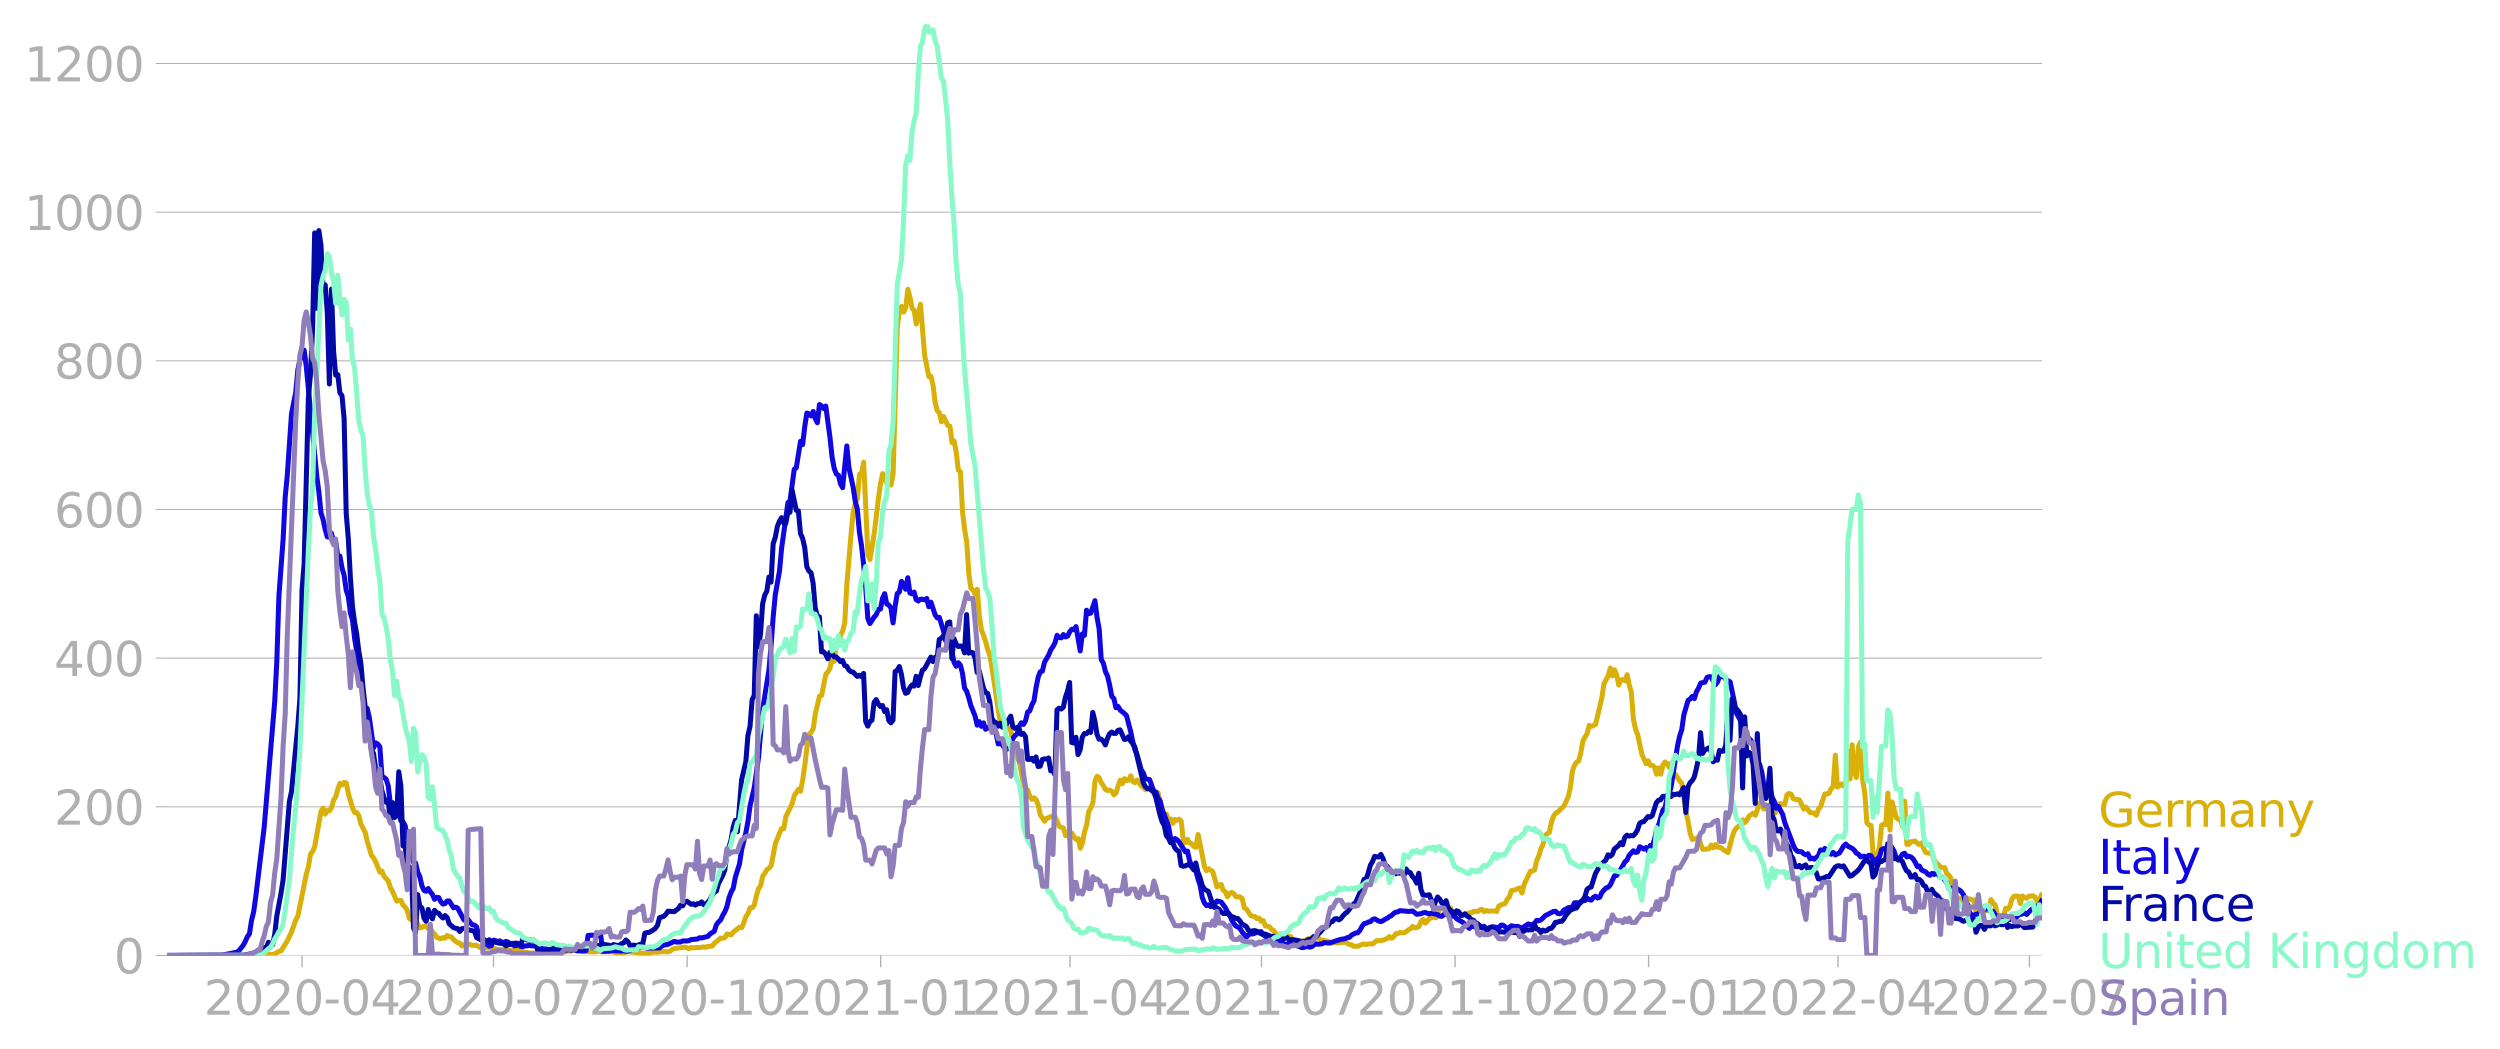 <svg xmlns:xlink="http://www.w3.org/1999/xlink" width="992.186" height="416.32" viewBox="0 0 744.14 312.24" xmlns="http://www.w3.org/2000/svg"><defs><style>*{stroke-linejoin:round;stroke-linecap:butt}</style></defs><g id="figure_1"><path d="M0 312.24h744.14V0H0v312.24z" style="fill:none" id="patch_1"/><g id="axes_1"><path d="M49.83 284.4h558V7.2h-558v277.2z" style="fill:none" id="patch_2"/><g id="matplotlib.axis_1"><g id="xtick_1"><g id="line2d_1"><defs><path id="m9e42c9266a" d="M0 0v3.5" style="stroke:#b0b0b0;stroke-width:.4"/></defs><use xlink:href="#m9e42c9266a" x="89.911" y="284.4" style="fill:#b0b0b0;stroke:#b0b0b0;stroke-width:.4"/></g><g style="fill:#b0b0b0" transform="matrix(.14 0 0 -.14 60.663 302.038)" id="text_1"><defs><path id="DejaVuSans-32" d="M1228 531h2203V0H469v531q359 372 979 998 621 627 780 809 303 340 423 576 121 236 121 464 0 372-261 606-261 235-680 235-297 0-627-103-329-103-704-313v638q381 153 712 231 332 78 607 78 725 0 1156-363 431-362 431-968 0-288-108-546-107-257-392-607-78-91-497-524-418-433-1181-1211z" transform="scale(.016)"/><path id="DejaVuSans-30" d="M2034 4250q-487 0-733-480-245-479-245-1442 0-959 245-1439 246-480 733-480 491 0 736 480 246 480 246 1439 0 963-246 1442-245 480-736 480zm0 500q785 0 1199-621 414-620 414-1801 0-1178-414-1799Q2819-91 2034-91q-784 0-1198 620-414 621-414 1799 0 1181 414 1801 414 621 1198 621z" transform="scale(.016)"/><path id="DejaVuSans-2d" d="M313 2009h1684v-512H313v512z" transform="scale(.016)"/><path id="DejaVuSans-34" d="M2419 4116 825 1625h1594v2491zm-166 550h794V1625h666v-525h-666V0h-628v1100H313v609l1940 2957z" transform="scale(.016)"/></defs><use xlink:href="#DejaVuSans-32"/><use xlink:href="#DejaVuSans-30" x="63.623"/><use xlink:href="#DejaVuSans-32" x="127.246"/><use xlink:href="#DejaVuSans-30" x="190.869"/><use xlink:href="#DejaVuSans-2d" x="254.492"/><use xlink:href="#DejaVuSans-30" x="290.576"/><use xlink:href="#DejaVuSans-34" x="354.199"/></g></g><g id="xtick_2"><use xlink:href="#m9e42c9266a" x="146.901" y="284.4" style="fill:#b0b0b0;stroke:#b0b0b0;stroke-width:.4" id="line2d_2"/><g style="fill:#b0b0b0" transform="matrix(.14 0 0 -.14 117.653 302.038)" id="text_2"><defs><path id="DejaVuSans-37" d="M525 4666h3000v-269L1831 0h-659l1594 4134H525v532z" transform="scale(.016)"/></defs><use xlink:href="#DejaVuSans-32"/><use xlink:href="#DejaVuSans-30" x="63.623"/><use xlink:href="#DejaVuSans-32" x="127.246"/><use xlink:href="#DejaVuSans-30" x="190.869"/><use xlink:href="#DejaVuSans-2d" x="254.492"/><use xlink:href="#DejaVuSans-30" x="290.576"/><use xlink:href="#DejaVuSans-37" x="354.199"/></g></g><g id="xtick_3"><use xlink:href="#m9e42c9266a" x="204.517" y="284.4" style="fill:#b0b0b0;stroke:#b0b0b0;stroke-width:.4" id="line2d_3"/><g style="fill:#b0b0b0" transform="matrix(.14 0 0 -.14 175.269 302.038)" id="text_3"><defs><path id="DejaVuSans-31" d="M794 531h1031v3560L703 3866v575l1116 225h631V531h1031V0H794v531z" transform="scale(.016)"/></defs><use xlink:href="#DejaVuSans-32"/><use xlink:href="#DejaVuSans-30" x="63.623"/><use xlink:href="#DejaVuSans-32" x="127.246"/><use xlink:href="#DejaVuSans-30" x="190.869"/><use xlink:href="#DejaVuSans-2d" x="254.492"/><use xlink:href="#DejaVuSans-31" x="290.576"/><use xlink:href="#DejaVuSans-30" x="354.199"/></g></g><g id="xtick_4"><use xlink:href="#m9e42c9266a" x="262.133" y="284.4" style="fill:#b0b0b0;stroke:#b0b0b0;stroke-width:.4" id="line2d_4"/><g style="fill:#b0b0b0" transform="matrix(.14 0 0 -.14 232.885 302.038)" id="text_4"><use xlink:href="#DejaVuSans-32"/><use xlink:href="#DejaVuSans-30" x="63.623"/><use xlink:href="#DejaVuSans-32" x="127.246"/><use xlink:href="#DejaVuSans-31" x="190.869"/><use xlink:href="#DejaVuSans-2d" x="254.492"/><use xlink:href="#DejaVuSans-30" x="290.576"/><use xlink:href="#DejaVuSans-31" x="354.199"/></g></g><g id="xtick_5"><use xlink:href="#m9e42c9266a" x="318.497" y="284.4" style="fill:#b0b0b0;stroke:#b0b0b0;stroke-width:.4" id="line2d_5"/><g style="fill:#b0b0b0" transform="matrix(.14 0 0 -.14 289.249 302.038)" id="text_5"><use xlink:href="#DejaVuSans-32"/><use xlink:href="#DejaVuSans-30" x="63.623"/><use xlink:href="#DejaVuSans-32" x="127.246"/><use xlink:href="#DejaVuSans-31" x="190.869"/><use xlink:href="#DejaVuSans-2d" x="254.492"/><use xlink:href="#DejaVuSans-30" x="290.576"/><use xlink:href="#DejaVuSans-34" x="354.199"/></g></g><g id="xtick_6"><use xlink:href="#m9e42c9266a" x="375.487" y="284.4" style="fill:#b0b0b0;stroke:#b0b0b0;stroke-width:.4" id="line2d_6"/><g style="fill:#b0b0b0" transform="matrix(.14 0 0 -.14 346.239 302.038)" id="text_6"><use xlink:href="#DejaVuSans-32"/><use xlink:href="#DejaVuSans-30" x="63.623"/><use xlink:href="#DejaVuSans-32" x="127.246"/><use xlink:href="#DejaVuSans-31" x="190.869"/><use xlink:href="#DejaVuSans-2d" x="254.492"/><use xlink:href="#DejaVuSans-30" x="290.576"/><use xlink:href="#DejaVuSans-37" x="354.199"/></g></g><g id="xtick_7"><use xlink:href="#m9e42c9266a" x="433.103" y="284.4" style="fill:#b0b0b0;stroke:#b0b0b0;stroke-width:.4" id="line2d_7"/><g style="fill:#b0b0b0" transform="matrix(.14 0 0 -.14 403.855 302.038)" id="text_7"><use xlink:href="#DejaVuSans-32"/><use xlink:href="#DejaVuSans-30" x="63.623"/><use xlink:href="#DejaVuSans-32" x="127.246"/><use xlink:href="#DejaVuSans-31" x="190.869"/><use xlink:href="#DejaVuSans-2d" x="254.492"/><use xlink:href="#DejaVuSans-31" x="290.576"/><use xlink:href="#DejaVuSans-30" x="354.199"/></g></g><g id="xtick_8"><use xlink:href="#m9e42c9266a" x="490.719" y="284.4" style="fill:#b0b0b0;stroke:#b0b0b0;stroke-width:.4" id="line2d_8"/><g style="fill:#b0b0b0" transform="matrix(.14 0 0 -.14 461.47 302.038)" id="text_8"><use xlink:href="#DejaVuSans-32"/><use xlink:href="#DejaVuSans-30" x="63.623"/><use xlink:href="#DejaVuSans-32" x="127.246"/><use xlink:href="#DejaVuSans-32" x="190.869"/><use xlink:href="#DejaVuSans-2d" x="254.492"/><use xlink:href="#DejaVuSans-30" x="290.576"/><use xlink:href="#DejaVuSans-31" x="354.199"/></g></g><g id="xtick_9"><use xlink:href="#m9e42c9266a" x="547.083" y="284.4" style="fill:#b0b0b0;stroke:#b0b0b0;stroke-width:.4" id="line2d_9"/><g style="fill:#b0b0b0" transform="matrix(.14 0 0 -.14 517.835 302.038)" id="text_9"><use xlink:href="#DejaVuSans-32"/><use xlink:href="#DejaVuSans-30" x="63.623"/><use xlink:href="#DejaVuSans-32" x="127.246"/><use xlink:href="#DejaVuSans-32" x="190.869"/><use xlink:href="#DejaVuSans-2d" x="254.492"/><use xlink:href="#DejaVuSans-30" x="290.576"/><use xlink:href="#DejaVuSans-34" x="354.199"/></g></g><g id="xtick_10"><use xlink:href="#m9e42c9266a" x="604.072" y="284.4" style="fill:#b0b0b0;stroke:#b0b0b0;stroke-width:.4" id="line2d_10"/><g style="fill:#b0b0b0" transform="matrix(.14 0 0 -.14 574.824 302.038)" id="text_10"><use xlink:href="#DejaVuSans-32"/><use xlink:href="#DejaVuSans-30" x="63.623"/><use xlink:href="#DejaVuSans-32" x="127.246"/><use xlink:href="#DejaVuSans-32" x="190.869"/><use xlink:href="#DejaVuSans-2d" x="254.492"/><use xlink:href="#DejaVuSans-30" x="290.576"/><use xlink:href="#DejaVuSans-37" x="354.199"/></g></g></g><g id="matplotlib.axis_2"><g id="ytick_1"><path d="M49.83 284.4h558" clip-path="url(#p40c1db80ce)" style="fill:none;stroke:#b0b0b0;stroke-width:.3;stroke-linecap:square" id="line2d_11"/><g id="line2d_12"><defs><path id="m0be4756ef1" d="M0 0h-3.5" style="stroke:#b0b0b0;stroke-width:.3"/></defs><use xlink:href="#m0be4756ef1" x="49.83" y="284.4" style="fill:#b0b0b0;stroke:#b0b0b0;stroke-width:.3"/></g><use xlink:href="#DejaVuSans-30" style="fill:#b0b0b0" transform="matrix(.14 0 0 -.14 33.922 289.719)" id="text_11"/></g><g id="ytick_2"><path d="M49.83 240.15h558" clip-path="url(#p40c1db80ce)" style="fill:none;stroke:#b0b0b0;stroke-width:.3;stroke-linecap:square" id="line2d_13"/><use xlink:href="#m0be4756ef1" x="49.83" y="240.149" style="fill:#b0b0b0;stroke:#b0b0b0;stroke-width:.3" id="line2d_14"/><g style="fill:#b0b0b0" transform="matrix(.14 0 0 -.14 16.108 245.468)" id="text_12"><use xlink:href="#DejaVuSans-32"/><use xlink:href="#DejaVuSans-30" x="63.623"/><use xlink:href="#DejaVuSans-30" x="127.246"/></g></g><g id="ytick_3"><path d="M49.83 195.898h558" clip-path="url(#p40c1db80ce)" style="fill:none;stroke:#b0b0b0;stroke-width:.3;stroke-linecap:square" id="line2d_15"/><use xlink:href="#m0be4756ef1" x="49.83" y="195.898" style="fill:#b0b0b0;stroke:#b0b0b0;stroke-width:.3" id="line2d_16"/><g style="fill:#b0b0b0" transform="matrix(.14 0 0 -.14 16.108 201.217)" id="text_13"><use xlink:href="#DejaVuSans-34"/><use xlink:href="#DejaVuSans-30" x="63.623"/><use xlink:href="#DejaVuSans-30" x="127.246"/></g></g><g id="ytick_4"><path d="M49.83 151.647h558" clip-path="url(#p40c1db80ce)" style="fill:none;stroke:#b0b0b0;stroke-width:.3;stroke-linecap:square" id="line2d_17"/><use xlink:href="#m0be4756ef1" x="49.83" y="151.647" style="fill:#b0b0b0;stroke:#b0b0b0;stroke-width:.3" id="line2d_18"/><g style="fill:#b0b0b0" transform="matrix(.14 0 0 -.14 16.108 156.966)" id="text_14"><defs><path id="DejaVuSans-36" d="M2113 2584q-425 0-674-291-248-290-248-796 0-503 248-796 249-292 674-292t673 292q248 293 248 796 0 506-248 796-248 291-673 291zm1253 1979v-575q-238 112-480 171-242 60-480 60-625 0-955-422-329-422-376-1275 184 272 462 417 279 145 613 145 703 0 1111-427 408-426 408-1160 0-719-425-1154Q2819-91 2113-91q-810 0-1238 620-428 621-428 1799 0 1106 525 1764t1409 658q238 0 480-47t505-140z" transform="scale(.016)"/></defs><use xlink:href="#DejaVuSans-36"/><use xlink:href="#DejaVuSans-30" x="63.623"/><use xlink:href="#DejaVuSans-30" x="127.246"/></g></g><g id="ytick_5"><path d="M49.83 107.397h558" clip-path="url(#p40c1db80ce)" style="fill:none;stroke:#b0b0b0;stroke-width:.3;stroke-linecap:square" id="line2d_19"/><use xlink:href="#m0be4756ef1" x="49.83" y="107.397" style="fill:#b0b0b0;stroke:#b0b0b0;stroke-width:.3" id="line2d_20"/><g style="fill:#b0b0b0" transform="matrix(.14 0 0 -.14 16.108 112.715)" id="text_15"><defs><path id="DejaVuSans-38" d="M2034 2216q-450 0-708-241-257-241-257-662 0-422 257-663 258-241 708-241t709 242q260 243 260 662 0 421-258 662-257 241-711 241zm-631 268q-406 100-633 378-226 279-226 679 0 559 398 884 399 325 1092 325 697 0 1094-325t397-884q0-400-227-679-226-278-629-378 456-106 710-416 255-309 255-755 0-679-414-1042Q2806-91 2034-91q-771 0-1186 362-414 363-414 1042 0 446 256 755 257 310 713 416zm-231 997q0-362 226-565 227-203 636-203 407 0 636 203 230 203 230 565 0 363-230 566-229 203-636 203-409 0-636-203-226-203-226-566z" transform="scale(.016)"/></defs><use xlink:href="#DejaVuSans-38"/><use xlink:href="#DejaVuSans-30" x="63.623"/><use xlink:href="#DejaVuSans-30" x="127.246"/></g></g><g id="ytick_6"><path d="M49.83 63.146h558" clip-path="url(#p40c1db80ce)" style="fill:none;stroke:#b0b0b0;stroke-width:.3;stroke-linecap:square" id="line2d_21"/><use xlink:href="#m0be4756ef1" x="49.83" y="63.146" style="fill:#b0b0b0;stroke:#b0b0b0;stroke-width:.3" id="line2d_22"/><g style="fill:#b0b0b0" transform="matrix(.14 0 0 -.14 7.2 68.465)" id="text_16"><use xlink:href="#DejaVuSans-31"/><use xlink:href="#DejaVuSans-30" x="63.623"/><use xlink:href="#DejaVuSans-30" x="127.246"/><use xlink:href="#DejaVuSans-30" x="190.869"/></g></g><g id="ytick_7"><path d="M49.83 18.895h558" clip-path="url(#p40c1db80ce)" style="fill:none;stroke:#b0b0b0;stroke-width:.3;stroke-linecap:square" id="line2d_23"/><use xlink:href="#m0be4756ef1" x="49.83" y="18.895" style="fill:#b0b0b0;stroke:#b0b0b0;stroke-width:.3" id="line2d_24"/><g style="fill:#b0b0b0" transform="matrix(.14 0 0 -.14 7.2 24.214)" id="text_17"><use xlink:href="#DejaVuSans-31"/><use xlink:href="#DejaVuSans-32" x="63.623"/><use xlink:href="#DejaVuSans-30" x="127.246"/><use xlink:href="#DejaVuSans-30" x="190.869"/></g></g></g><path d="m49.83 284.4 26.93-.095 3.13-.221 1.253.032.626-.19 1.253-.759.626-.126 1.879-2.971 1.252-2.687 1.253-3.54.626-1.106 2.505-12.485.627-2.181.626-3.793.626-.822.626-1.422 1.88-10.494.625-.948.627 1.738.626-1.075.626.095.626-.98.627-2.18.626-1.044.626-2.244.627-1.738.626.506.626-.759.626.126.627 3.161 1.252 4.267.626 1.391h.627l.626.98.626 2.497 1.253 2.402.626 2.687 1.252 4.203.627.76.626 1.169 1.253 3.034.626-.285.626 1.518 1.253 1.39.626 2.023.626 1.075 1.253 2.908.626-.221.626.031.626 1.39.627.57.626 1.011.626 2.34.626.473.627.064.626.347.626.854.627 1.138.626-.158.626-.38.626.095.627.632.626-.031.626 1.074.626.57.627 1.01 1.252.412.626-.348.627.158.626-.822.626.348.626.126.627.759 1.252.98.627.063.626.885.626-.38h.626l.627-.252 1.252.442h1.253l1.252.759.626-.158.627.158 1.252-.158.626-.063 1.88.727h1.878l.626.126 3.758.095.626.126.626.285 1.88.379 1.252.032 1.878-.032 1.253-.38 4.384.159.626.221 1.253-.348.626-.19 1.252-.063 1.253-.41 1.879.505.626.095.626-.19.627.19 1.878.032.627-.032.626-.19.626.222 3.131-.063 1.88.474.625-.127 1.253.032.626-.253.627-.095 5.01.506 1.252-.127.626-.031.627-.253 1.252.095.626-.19h1.88l.626.063.626-.22.626-.507.626-.253 3.132-.442 1.252.442.626-.316.627.095 1.252-.095.626.032 1.253-.221.626.126.626-.284 1.253-.063.626-.854 1.88-1.517.625.032.627-.19.626-1.075 1.252.221.627-.79 1.878-1.485.627.158.626-1.454.626-1.865.626-.885.627-1.707h.626l.626-.79.627-2.813.626-2.086.626-.917.626-2.813.627-.853.626-1.075.626-.443.626-.727 1.253-6.542 1.252-3.161.627-1.39.626.03.626-3.57 1.253-2.53.626-1.327.626-2.402 1.253-1.865.626.569.626-3.319.627-4.362.626-5.247.626-3.95.626-.633.627-1.106.626-4.394 1.252-5.278.627-.19 1.252-6.353.626-.695.627-1.107.626-3.255.626 1.233.627-5.247.626-.411.626-2.086.626-1.296.627-2.434.626-11.442 1.252-14.95.627-6.512.626-2.781.626-1.201.626-7.302.627-.316.626-3.287 1.252 27.277.627 1.676 1.252-7.681 1.253-10.399.626-4.457.626-3.034 1.253 2.845.626-2.908.626 3.477.627-3.35 1.252-43.683.626-4.836.627-1.296.626 1.676.626-1.296.626-5.5.627 2.37.626 3.256.626.632.626 4.078 1.253-5.88 1.253 15.33 1.252 6.227.626-.095.627 2.719.626 5.246.626 2.276.626.632.627 2.687.626-1.58 1.252 2.655.627.221.626 4.9.626-.507.626 3.32.627 5.31.626.537.626 12.01.627 5.121.626 3.793.626 9.45.626 4.363.627.41.626 1.328.626-1.486.626 7.997.627 4.172.626 1.518.626 1.928.626 2.307.627 1.707.626 3.572 1.879 12.674.626 3.825.626-.38.627.064.626 1.801.626.127.626.822.627 4.109 1.252 4.109.626.821 1.253 6.986.626 1.2.626.38.627 1.928.626.822.626-.41.626.536.627 1.612.626 2.972.626.821.627 1.012.626-.917.626-.095.626-.379h1.253l1.252 2.94 1.253.505.626 2.213.626-.032.627.854.626-1.55.626 1.17.626.696.627-.222.626 2.845.626-1.549.627-3.318.626-2.023.626-3.983.626-1.138.627-1.549.626-6.448.626-1.39.626.41.627 1.55.626.853.626 1.17.626.22.627-.094.626.347.626 1.075.626-.569.627-2.118.626-1.675.626 1.012.626-1.486.627.6.626-.157.626-1.296.627 1.706.626.317.626-.759 1.253 1.77.626.443.626.695.626-.19.627-.537 1.252 1.96.626.537.627-.885.626 2.971 1.252 3.698.627-.316.626 1.96.626-.506.627 1.296.626-1.138.626.221.626-.347.627.663.626 5.943.626.442.626-1.011.627 1.074.626.222.626.821.626.222.627-3.793 1.252 6.132.626 3.35.627 1.296.626-.569 1.253.853 1.252 4.552.626-.506.627-.221.626 1.77.626.38.626 1.485.627-.948.626-.348.626.348.626.948 1.253.063.626.506.626 2.718.627.38 1.252 1.896.627.253.626.063.626.632.626-.158.627.948.626-.221.626 1.644.626.031.627.222.626.821.626.253.626 1.012.627.632.626-.6 1.879.157.626.632.626-.031.627.98.626.41 1.252.127.627-.253.626.285.626-.316.626-.506.627-.19 1.252-.095 1.253-.19.626.664 2.505.506.626.6 1.253-.284.626.19 1.879-.221h.626l1.253.632.626.158.626.41 1.253-.03 1.252-.538.626-.158.627.19.626-.19h1.252l1.253-.98h1.253l.626-.158 1.252-.474.627-.57.626.507.626-.38.626-.98.627-.063.626-.284 1.252.095.627-.38.626-.537.626-.316.626-.664.627.411.626-.126.626-.285.627-1.517.626-.569.626 1.106.626-.569.627-.948.626-.032.626-.41.626.379 1.253-2.908.626.032.626.316.627.094.626-.632.626.127.626 1.517.627-.253.626-.126.626.6.627.095.626.348.626-.285.626-.031.627-.411.626.031.626-.474 1.253.063.626-.505.626-.127.626.664.627-.316.626.221 1.252-.095h.627l.626.158.626-1.612.627-.347 1.252-.411.626-1.265.627-.695.626-1.865 1.252-.284.627-.316.626-.19.626 1.486.626-2.529 1.88-3.92.625-.126.627-.316.626-2.781.626-1.328.626-2.212.627-1.17.626-2.718.626-.57.627-.315.626-3.035.626-1.833.626-.916.627-.316 1.878-1.865 1.253-2.687.626-2.75.626-4.93.627-1.74.626-.916.626-.347.626-2.497.627-3.509 1.252-2.212.627-2.371.626.316 1.252-.6 1.88-7.966.625-4.172 1.253-2.307.626-2.34.626 2.34.627-1.802.626 1.486.626 3.034.626-1.517.627-.095.626.348.626-1.802.627 3.066.626 2.118.626 8.123.626 2.908.627 1.58 1.252 5.88 1.253 2.812.626-.853.626 1.328.626.031.627.506.626 2.15.626-1.897.626 1.865.627-2.655.626-.98.626.505.627 1.075.626-1.201.626 4.014.626-.695 1.253 1.991.626.695 1.253 8.661.626 2.592.626 3.666.626 1.77.627-.22.626.062.626-.663.626 2.307.627 1.454 1.252-.095.627-.158.626-1.043.626.822.626-.948.627.758h.626l.626.316.626.57 1.253.726 1.252-4.741.627-1.77.626-.822.626-.537.626.221.627-2.086.626.79.626-.727.626-1.201 1.253-.853.626.632 1.253-3.635.626.569.626 1.2.627-1.263.626.505.626-.063.626 2.244.627-.063.626-.759.626-2.054.626-.158.627.19h.626l.626-2.814.626-.41.627.252.626 1.328.626.19.627.031.626.158 1.252 2.719.627-.601 1.252 1.612.626.032.627.19.626.6.626-1.897.626-.695 1.253-3.761h.626l.626-.222.627-1.359.626-.6.626-9.356.627 9.514 1.252-.949.626.633.627-.285.626-10.114.626 8.28.626-10.177.627 8.092.626 1.643.626-9.134.626-1.423.627 11.316.626 3.856.626 8.85.626.727.627.064.626 8.913.626.41.627-.442.626-2.434.626-6.48.626-.347.627.158.626-9.387.626 11 .626-8.377 1.253 4.741.626.443.626.19.627 2.022.626-7.617.626 12.833h.626l.627-.79h.626l.626-.159.627.696.626.316.626-.443.626 1.58.627 1.265 1.878.348.627 1.801.626 1.012.626.41.626.76.627.189.626-.032.626 1.77.626.506.627.917.626 4.71.626 1.485.626-.221.627-.032.626.727.626 2.118.627.158.626-2.813h.626l.626.253.627.063.626 4.235.626-1.707.626 1.296.627-.474.626-.126 1.252-.032.627-3.319.626 1.043.626.538.626 2.75.627.6 1.252.032.627-2.37.626.252.626-.79.626-2.244.627-.822h1.252l.626 2.18.627-2.243.626.474.626.19.626-.601 1.253-.095.626.348.626 1.675.627-.79.626-1.486h0" clip-path="url(#p40c1db80ce)" style="fill:none;stroke:#d8b009;stroke-width:1.5;stroke-linecap:square" id="line2d_25"/><path d="m49.83 284.4 16.283-.095 4.384-.885.626-.442 1.252-1.58.627-1.139.626-1.422.626-.885.627-4.046.626-2.497.626-4.456 2.505-20.735 3.131-37.329.627-11.916.626-19.534 1.252-16.91.627-12.58.626-6.574 1.252-18.238 1.253-6.353.626-6.67.627-2.97 1.252-2.908.626 4.836 3.132 32.65.626 4.742.626 6.195.626 1.96.627 2.97.626 2.213.626.063.626-1.137.627 2.686.626-.158.626 4.33.627-.063.626 3.54.626 2.15.626 4.456.627 1.928.626 4.9.626 2.117.626 5.468.627 3.825.626 4.804.626 3.604 1.253 10.43.626-1.865.626 2.719 1.253 8.976.626-1.454.626.348.627.822.626 8.85.626.284.626.506.627 2.023.626 5.5.626.38.626.03.627 1.297.626.632.626 2.528.626.316.627 1.075 1.252 6.89.626 1.075.627 3.003.626.221.626 2.655.627 1.391.626 2.718.626 1.36.626.252.627-.79.626 1.012.626.727.626 1.453.627-.568.626.063.626 1.232.626.696.627-.158.626-.759h.626l1.253 2.023.626-.19.626.285 1.879 3.54.626-.41.627.284.626.916.626.632.626.095.627.506.626 2.339.626 1.011.626.538.627 1.296.626.063.626.537.626-.158.627-1.644.626.127.626.474.626-.41.627.473.626-.063.626-.221.627.19.626.568.626.095.626.443 1.253-.222.626.411.626.064.627-.253.626.031.626-.221.626.19 1.253.063.626.126.626.316 1.253.475.626-.064.627.253 1.878.443.627-.127 1.252-.095.626-.22.627.189 1.252-.221.626.19.627-.254 1.252.443 2.505-.032.627-4.583 1.252-.063 1.879.126.626-.19.626 4.9 1.253-.095.626.032.626-.19 3.132.126.626-.126.626.221 1.253-.221.626-.474 1.879-.348.626-.253 1.253.032.626.316 3.757-.063.627-.57.626-.252 1.253-.253 1.252-.569.626-.316.627.221 1.252-.031.626-.316h1.253l.626-.095.626-.316 1.88-.158.625-.38.627.064 1.878-.474.627-.727 1.252-.79.627-1.929.626-.853.626-.569.626-1.36.627-1.074.626-1.517.626-2.655.626-1.675.627-1.138.626-3.287 1.252-4.014.627-4.173 1.252-5.025.626-3.414.627-4.615 1.252-5.436 1.253-8.819 1.252-14.476 1.88-11.821.625-7.175.627-8.566.626-6.575 1.252-7.048.627-6.796 1.878-13.56.627-.537 1.252-9.387.627-.506 1.252-7.839.626.98.627-5.342.626-4.045.626.19.626.663.627-1.328.626 2.15.626 1.2.626-5.404.627.41.626.76.626-.728 1.253 9.325.626 5.847.626 3.35.627 1.676.626.41.626 2.53.626 1.169 1.253-12.422.626 6.448 1.253 5.784.626 4.172.626 2.403.626 6.89.627 4.014.626 5.626.626 6.796.626 9.23.627 1.485 1.252-1.928.627-.695.626-1.58.626-.095.626-3.256.627-1.328.626 3.066.626.316.626.854.627 4.457.626-4.995.626-3.76.626-.443.627-3.161.626 1.043.626 1.296.626-3.414.627 4.52.626.253.626-.506.626 2.244.627.411.626-.537.626.032.627.158.626-.411.626 2.465.626-1.359 1.253 3.761.626.917.626-.158 1.253 4.077.626 2.877.626 1.327.627-.284.626 2.244.626 3.16.626 1.138.627-1.043.626.696.626 2.434.627 4.425.626.948.626 1.928.626 2.339 1.253 3.098.626 2.718.626-1.043.627 1.39.626-1.011.626 1.896.626-.347 1.253-1.138.626 1.612.626 1.233.627 3.002.626-.916.626 1.264.627.885.626.411 1.252-1.897.627-1.39.626-.854.626-.474.626-2.276.627-1.043.626.475.626-1.075.626-2.624.627-.316.626-1.801.626-1.138.626-3.983.627-3.129.626-1.58.626-.19.627-2.655 1.252-2.15.626-1.548.627-.917.626-1.17.626-2.243.626.663.627.095.626-.98.626.696.626-.222.627-1.295.626-.759.626.126.626-.916 1.253 7.238.626-5.057.627.442.626-7.49.626 1.01.626-.157 1.253-3.699.626 4.995.626 3.382.627 9.134.626 1.075.626 2.528.626 1.328.627 2.718.626 3.32.626.631.626 2.75.627-.38.626 1.075 1.252 1.012.627.632 1.252 4.773.627 3.034.626 2.308.626 1.422 1.253 4.583.626.948.626 1.77 1.253.222 1.252 3.54.626.158.627 1.801.626.79.626 2.782.626 1.454 1.253 3.414.626 3.571.627 1.17.626-1.138.626.348.626.663 1.88 2.94.625-.221.627 2.907.626 1.328 1.252 1.77.627 2.307.626 1.865.626 3.54.626 1.676.627.821.626-.22.626.536.627-.284.626-.474.626-.917 1.253.285 1.252 1.707.626 1.232.627.79.626 1.612.626 1.075.626.759.627.284.626.474.626 1.012 1.253 1.548.626-.663.626-.38.627.095.626-.221.626-.348.626.19.627-.348.626.885.626.57.626.062.627-.094.626.569 1.252.568.627.095.626.316.626.158.626.57.627.126.626-.285.626.127.627.442.626-.031 1.252.316.627.316.626.063 1.252-.38.627.254.626-.127 1.252-.916.627.19 1.252-.159.626-.348 1.253.127 1.252-.285 1.253-.442 1.253-.38 1.252-.189.626-.316.627-.095.626-.664 1.252-.632.627-.063.626-.727.626-1.201.626-.79.627-.127.626-.347.626-.127.626-.632.627-.19 1.252.696.627.126.626-.284.626-.443.626-.284.627-.474.626-.317.626-.6.626-.411.627-.063.626-.38 1.879.159.626.094 1.252-.158 1.253.98 1.253-.158.626-.253.626-.126 1.253.442.626-.252 1.879.474.626.442.626.032.626-.57 1.253.032.626.127.626.38h.627l.626.79 1.879 1.074.626.759.626.316.627.695.626-.664 1.252.285 1.88.126.625-.38.627 1.012.626.095.626-.316.626-.664 1.88.348.626-.79h.626l.626.442.626.696 1.253-.98.626.19.626.063.627-.064 1.252.538 1.879-1.265.626.19h.626l.627-.38.626-.853.626.095.626-.253.627-.537.626-.695 2.505-1.265.626-.063.627.632.626.127.626-.316.626-.822.627-.285.626-.41 1.252-.159.627-1.295.626-.032.626.158.626-.19.627-.569.626-.031.626-.727.627.474.626.126.626-.853.626-.316.627.537.626-.221.626-1.39 1.253-1.392.626-.19.626-.663 1.253-2.75.626-.063 1.252-1.833 1.253-2.276.626-.537.627-1.423 1.252-1.327.626.505.627-.158.626-1.548 1.252.695.627-.442.626 1.043.626-1.644.626.063.627-1.801.626-3.003.626-1.328 1.253-4.456.626-.759.626-2.75.627-1.106.626-2.592 1.252-8.06.627-3.92.626-2.876.626-1.896.626-4.425 1.253-4.299.626-.41.626-.79.627.663.626-2.055.626-1.074.626-1.486 1.253-.284.626-1.391.627-.253.626.095.626 1.296.626 1.011.627-.79.626-1.738.626.063.626.19.627.726 1.252.727 1.253 5.943.626 3.35 1.879 3.477.626 3.35.626.158 1.253 1.17.626 1.58 1.253 4.615.626.822.626 2.244.626 3.825.627 1.327 1.252-.284.626 2.813.627 1.2.626 2.024.626-.538 1.253 2.403.626 2.433 1.879 4.931.626 1.707.626 1.264.627.6 1.252.159.626.6.627.253.626-.284.626 1.517.626-.221.627.316 1.252-1.043.626-1.707.627.6.626-1.043.626.348 1.253 1.39.626-.537.626.727 1.253-.6 1.252-2.086.627-.538.626.633 1.252.632.627.537.626.885.626.316.626.79.627-.158h.626l.626.348.626-.664.627.158 1.252 2.466.627-1.58.626-.538.626-2.18.626-.317.627.19.626-.443.626-.6.626.6.627 1.106.626 2.181.626.411 1.253-1.801.626-.222.626 1.075.626-.221.627.253.626.537.626 1.043.627 1.264.626-.158.626 1.17 1.253.569.626.695.626.316.626-.569.627.316.626-.663 1.252 1.517h.627l1.252 1.58.626 1.675.627-.031.626.442.626-.916.626.79.627.221.626.569.626.917.627 2.465.626.474.626 2.466.626.6h.627l.626-.253.626-.126.626-.664.627-.158 1.252-.79.626.031.627.917.626-.095.626 1.012.626.632 1.88 1.074.626-.568.626.347.626-.063 1.253-.664.626.158.626-.822 1.253-.347.626-.316.626.505 1.253-1.39.626-.411.626.126.626-.79.627-.38.626-1.106h0" clip-path="url(#p40c1db80ce)" style="fill:none;stroke:#1007e1;stroke-width:1.5;stroke-linecap:square" id="line2d_26"/><path d="m49.83 284.4 22.545-.063 2.506-.474 1.252-.38.626-.474.627.095.626-.917.626-.158.626.095.627-1.643.626.253.626.474.626-3.003.627-5.563 1.252-6.733.626-4.045 1.88-23.39.625-2.908 1.88-19.534.626-8.25.626-32.302.626-7.744 1.253-49.213.626-7.112.626-13.15.626-28.92.627 22.41.626-23.106.626 4.33.626 13.15.627-1.328.626 8.218.626 21.272.626-28.257.627 18.553.626 7.08.626-.157.627 5.436.626.822.626 6.796.626 28.257.627 7.491.626 11.758.626 8.597.626 4.615.627 3.477.626 5.089.626 3.73.626 7.174 1.253 10.874.626 3.413.626 4.14.627 1.075.626 4.773.626 3.477.627-.79.626 3.698.626 2.054.626 1.36.627-.474.626 6.005.626-5.437.626 4.426.627-.57.626-13.053.626 4.235.626 17.858.627-.821.626 8.502.626-1.454.626.38.627 17.795.626 1.264.626-11.19.627 3.478.626.474.626 3.066.626.916.627-3.508.626 1.801.626.98.626-2.528.627.695.626.19.626.822.626.568.627-.727.626.57.626 1.896 1.253 1.106.626.221.626.095.627.854.626-.822 1.252-.158.627.442 1.252.316.626.127.627 1.896 1.252.664.626-.38.627.538.626.19.626-.348.626.759.627-.19 1.878.474.627.032.626.158.626.6.627-.379.626-.095.626-.253 1.253-.126 1.252.506.626-1.802.627-.032.626.411 1.879-.031.626.474.626 2.592 1.253.284 1.879.285.626-.822 1.252-.411 1.88-.032.625-.38.627.349.626.094.626.38 1.879-.095.626.474 1.879-1.011.626-.19 1.253-.063.626-.127.626-.284.627.031.626.19 1.252-.41 1.88.252.625.569.627-.759 1.252.285.626-.095.627-.474.626-.253.626-.822.627.57.626 1.2.626-.19.626-.031.627.253.626-.348.626-.19.626-.063.627-3.224.626-.19.626-.03 1.253-.728.626-.506.626-.885.626-2.275 1.253-.411.626-.6.627-.917 1.878.126 1.253-.948.626-.98.626.19.627-1.075.626-.285 1.252.917.627-.158.626.41.626-.442h.626l.627-.505.626.821.626-.316.626-.442.627-.822.626-1.296.626-.822.627-.379.626-2.18 1.252-2.435.627-1.612.626-4.836 1.252-4.14.627-3.825.626-1.991.626 3.35 1.253-15.424 1.252-5.374.626-7.807.627-2.718.626-7.965.626-1.233.627-23.737.626 9.26.626-3.918.626-8.914.627-2.56.626-1.233.626-4.172.626 1.517.627-11.442.626-1.833.626-3.287.626-1.58.627-1.044.626 1.549.626.158.626-3.256.627-.063.626-6.574 1.253 6.005.626.158.626 6.796.626 1.36.627 2.717.626 5.753.626 1.264.626.506.627 3.098.626 7.396.626 2.434.626.22.627 10.4h.626l.626.758.626 1.328.627-1.928.626.442.626.885.627.064.626.6.626.759.626-.316.627 1.485.626.221.626 1.107.626.505.627.127 1.252 1.296.626-.348.627.411.626-.948.626 14.318.626 1.36.627-1.328.626-.443.626-5.278.627-.854.626 1.265.626.821.626-.316.627 1.802.626-.537.626 3.192.626.695.627-.79.626-14.476.626-.38.626-1.106.627 2.308.626 3.982.626 1.675.626-.252.627-1.423.626-.79.626.316.626-2.908.627 2.718.626-2.56.626-1.991.627-.41 1.878-3.478.627 1.328.626-1.265.626.095.626-5.436.627-.348.626-.727.626-.316.626-3.54.627-.253.626 10.873.626-5.91.626 1.58.627.758.626-.126.626.063.627 1.96.626-11.379.626 11.474.626-.253.627.126.626 1.517.626 4.33.626-.442 1.253 5.12.626 1.328.626.253.627 2.465.626 4.931.626 1.012.626.316.627 1.043.626-.885.626 1.17.627-1.297.626.411.626-1.39.626-1.012.627 3.16.626.475.626-.253.626.474.627 1.58.626-.284.626.885.626 6.827.627.032.626-.348.626.854.626-1.264.627 2.844.626-.095.626-1.96.627-.22.626.063.626-.316.626 3.824.627-.158.626 1.328.626-19.344.626-.474.627.252.626-.537.626-2.971.626-1.802.627-2.592.626 17.859.626.158.626-1.707.627 5.152.626-1.422.626-3.73.627-1.106.626.031.626-.663.626.284.627-5.942.626 2.56.626 3.92.626 1.485h.627l.626.569.626 1.138.626-1.96.627-1.359.626-.506.626.411.626-.031.627-.885.626-.158 1.252 2.844.627-.063.626-.727.626 1.264.627.79.626.98 2.505 10.589.626 1.296.626.506.627-.032.626.6.626.19.626 1.897 1.253 5.247.626 2.022.626 1.075.627 3.034.626.727.626 1.36.627-.064.626 1.58.626.728.626.316.627 4.235.626.221.626-.126.626-.284.627-.064.626.664.626.854.626-2.023.627 2.75.626 1.548.626 2.276.626 1.17 1.253.727 1.253 3.824.626.98.626.063.626.443.627.727.626.505.626.032.626-.158.627.664.626.379.626.19.626.379.627.032.626.726.626.917 1.253.727.626 1.106.626.316 1.253-.22 1.252.442.627.474.626.284.626-.158 1.879.759.626-.095 1.253.316.626-.063 1.252.474.627-.6.626.695.626.284.627-.126 1.878.348.627.663.626-.505.626.126.626-.474.627-.19.626-.031.626-.822.626.126 2.505-2.75 1.253-.727.626-.98.626-.157.627-.76.626-.094.626.38.627-.411.626-.854.626-.632.626-.443 1.88-2.402.625-.41 1.253-2.845 1.252-4.078.627-.095.626-1.864.626-2.245.626-1.043.627-1.58.626.158h.626l.627-.759.626 1.202.626 1.96.626.378 1.253 1.55 1.252.695.627-.285.626.127.626-.348.626.98.627-1.928.626.98.626.126.626 1.17.627.632.626 1.296.626-2.908.627 4.74.626 1.708 1.252.094.627-.158.626 1.644.626 2.307.626-2.023.627-1.264.626.695.626 1.075.626.285.627-.949.626 2.181.626.664.626.443.627.758.626-1.043.626.253.627 1.17.626-.127.626-.41.626.663.627.38.626.726.626.158.626.727.627.316 1.252 1.075.626.221 1.253.063.626-.316 1.253 1.454.626-.253.626.253.627-.095 1.878.159.627-.38 1.252.411.626.032.627-.127.626 1.265.626-1.58.626.062.627-.474.626.095.626-.095.626.064.627-1.612.626 1.327.626.158.626.885.627-.695.626.284.626-.19.627-.537.626-.063.626-.727.626-1.075.627-.063.626-.253h.626l.626-.695.627-1.138 1.252-1.422 1.253-.57.626-.126 1.252-1.896.627-.474.626-.98.626-2.181.627-.506.626-.221 1.252-3.983 1.253-2.244 1.879-1.833.626-1.517.626.442.626-.537.627-1.644 1.252-1.011.626-.853.627.6.626-2.244.626-.6.627.284.626-.158.626.031.626-.663.627-1.012.626-1.96.626-.442.626-.095 1.253-1.517.626.158.626-.442 1.253-3.857.626-.727.626-.126.627-1.011.626.031.626-.316.627.316h.626l.626-.664.626.064.627-.19.626.284 1.252-2.149.627 7.396.626-7.522.626-1.328.626-.6.627-1.075.626-2.497.626-3.003.626-7.712.627 6.163.626-.948 1.253-.727.626 1.012.626 3.16.626-.632.627.158.626-2.908.626.253.626-.063.627-1.77.626-10.146.626 8.724.626-12.359.627 2.687.626.284.626.696.626 1.011.627 21.841.626-21.146.626 11.632.626-1.106.627.442.626 3.35.626 11.443.627-20.798.626 14.034.626.158.626 3.698.627 1.454.626-2.37.626-6.638.626 14.097.627 1.2.626 3.193.626.19.626-.6.627 1.39.626 1.77.626 1.36.626 1.01.627 2.34.626 1.01.626 2.213.627.127.626-.38.626.728.626-.57.627-.315.626 1.2.626-.379.626-.063.627 1.138.626.38.626 1.864.626.095.627-.284.626-.158.626-.348.626.095 1.88-2.845.626-.41.626-.033.626.317.626-.285 1.88 3.066.625-.158.627-.6.626-.443.626-.6.626-.822 1.253-1.992.626-.379.626.822.627.316.626 4.109.626-.727.627-2.37.626-1.644.626.158.626-.443.627-.158.626-4.71.626.38.626 2.37.627 1.676.626-.38.626.443.626.253.627.537.626 1.58.626 1.202.626.316.627 1.517.626-.032.626-.695.627 1.517.626-.095.626.57.626 1.2.627.348 1.252 3.098.626-2.245.627 1.043 1.252 1.043.626 1.075.627.285.626.126.626 2.244.626.032.627.916.626 1.233.626.632 1.253.127 1.252.758.627-.221.626-.41.626.22 1.253-.158.626 3.825.626-1.422.626-.601.627-.032.626 1.201.626-1.137 1.253.094.626-.885.626.885.626-.22.627-1.36.626 1.233h.626l.627-2.118.626 2.94.626-.538.626.285.627-.19h1.252l.626-.695 1.253 1.17 2.505-.159.626-1.643.626-1.202.627-.158.626-1.485h0" clip-path="url(#p40c1db80ce)" style="fill:none;stroke:#0309a6;stroke-width:1.5;stroke-linecap:square" id="line2d_27"/><path d="m49.83 284.4 25.677-.095.626-.126 1.879-.063 1.879-1.707.626-.411.626-1.106.626-1.391.627-.98.626-1.233.626-.664.626-1.675.627-4.14 1.252-9.198 1.253-15.52.626-5.594 1.253-17.542 2.505-59.139.626-12.327.626-6.1.626-22.252.627-11.315 1.252-26.804.626-2.781.627-1.739.626-4.962.626.948.626 4.71.627 2.497.626 6.606.626-8.376.627 7.048.626 4.805.626-4.647.626.822.627 11.284.626-3.287.626 9.26.626 2.213 1.253 15.962.626 2.75.626 1.517.627 10.083.626 7.27.626 3.477.626 1.549.627 7.712.626 3.856.626 5.595.627 3.761.626 9.862.626 1.17.626 2.717.627 3.509.626 6.321.626 3.288.626 7.238.627-4.299.626 4.741.626 1.328 1.253 7.396.626 2.529.626 1.865.626 6.037.627-9.862.626 1.328.626 11.663.627-2.971.626-2.181.626.569.626 2.086.627 10.083.626.569.626-3.73.626 5.31.627 6.7.626.507.626.347.626.19.627 1.233.626 1.706.626 2.845.626 1.739.627 4.014.626 1.138.626.853.627.569.626 2.37.626 1.707.626.285.627 1.485.626 1.138.626-.158.626.474 1.253 1.55.626-1.012.626.22.627.98.626.032.626-.22.626 1.263.627-.316.626 1.834.626.885.626.252 1.253.696h.626l.627 1.264.626.316 1.252.948.627.317.626.031.626.316.626.98 1.88.727 1.252-.063.626.6.626.285.626.474 1.253-.38.626.096 1.253.347.626-.537 1.253.664 2.505.316.626.632.626-.57 1.253.57h.626l.626-.537.626.158.627-.19 2.505.032.626.474 1.253.126 1.252.664.626-.474 2.505-.19 1.253-.41 1.252.347.627.031.626.411.626.222 1.879-.095 1.253-.032.626-.916 2.505.284 1.252-.284.627.158.626-.38.626-.221 1.253-1.233.626-.41.626-.064.627-.316 1.252-1.138 1.253-.474 1.252-.031 1.253-2.181.626-.6.626-1.012 1.253-.949 1.252-.316.626.032 1.253-1.233 1.879-3.003 1.879-6.163.626-1.549.626-2.18.626-.064.627-.948.626-3.098 1.252-3.319.627-2.781.626-.759.626-2.655.626-.695 1.253-7.744.626-2.876.626-1.58.627-4.805.626-.348 1.253-2.023.626-5.752 1.252-5.658.627-2.75.626.19.626-1.865.626-4.267.627-3.287.626-5.848.626-.664.626-1.548.627-.38.626-.6.626-2.118 1.253 4.046.626-4.267.626 3.856.627-7.301.626.22.626-.284.626-5.246.627.126.626-.285.626-4.393.626 5.816 1.253.284.626 1.486.626 2.655.627.506.626 2.591.626-.505.626.442.627.127.626 3.635.626-3.224.627 2.528.626-3.888.626 2.75.626-1.39.627 2.94.626-2.498.626-.506.626-2.054.627-.474.626-5.848.626.57.626-5.848.627-4.236.626-1.359.626-2.592.626 10.21.627-.57.626-4.488.626 7.365.627-7.428.626-12.327.626-1.359.626-7.428.627-3.413.626-1.58.626-13.244.626-2.023.627-6.353 1.252-41.28 1.253-7.428.626-11.6.626-16.563.626-2.75.627 1.36.626-8.25.626-3.603.626-2.308.627-11.631.626-8.123.626-1.36.627-3.634.626-1.644.626 2.213.626.252.627-.758.626 3.16.626 1.802 1.253 9.483.626.663 1.252 11.79.627 12.77.626 10.209.626 7.396.626 11.853.627 6.796.626 2.339.626 12.58.627 10.114 1.878 22.094 1.253 6.827 2.505 30.565.626 5.531.626 1.36.627 1.738.626 7.933.626 9.388.626 4.14 1.253 10.81 1.253 4.647.626 6.48.626-1.423.626 2.592.627 3.476.626 4.173.626 1.96.626 1.232.627 3.54.626 9.388 1.252 3.824 1.253 2.118.626.032.626 3.824.627 1.549 1.252 5.12.627.822.626.569.626 1.454.626-.063.627 1.359 1.878 3.13.627.41.626-.158 1.252 3.54.627.38.626.6.626 1.517.626.348.627-.158.626 1.106 1.253-.126.626-.253.626-.949.626.095.627.411.626-.095.626.222 1.253 1.517.626.126.626-.095.626.285.627-.316.626.569.626.347.626-.22.627.126 1.252-.064.626.506.627-.284.626-.158 1.253 1.58.626-.095.626.19.626.347.627.064.626.379 1.252.095.627.38.626-.127.626-.443.626.506.627.063 1.878-.221h.627l.626.41.626.254.627.126.626.284 1.879.064 1.252-.443 1.253-.126 1.878-.032.627.474.626-.095.626-.252.626-.032.627-.19 1.252.095.627-.442.626.19.626.347.626-.19.627.032 1.252-.19.626.127.627-.095.626-.38.626.19.626-.063.627.063.626-.063.626-.537.626-.316.627-.064 1.879-.663 1.252.19.626.157.627-.031.626-.285.626.158 1.253-.316.626-.442.626-.6.626-.443.627-.095.626-.506.626-.348.626.095 1.253-.948.626-.98.627-.6.626-.411.626-.064.626-.41.627-1.644.626-.727 1.252-1.011.627-1.296h.626l.626.158.626-.917.627-1.707 1.252-.347.626.537.627-1.17 1.252-.6.626.19.627.031.626-.79.626-1.043.627.632.626-.38.626-.22.626.41 1.253-.347.626.284.626-.442.627.316.626-.759.626-.095 1.253-1.074.626-.285.626.316.626-.442.627-.127.626-1.232.626-.885.627.442.626-.948.626-.38.626-.22.627 3.887.626-1.802.626-1.169.626-.632.627.442.626-.22.626.094.626-5.026 1.253.822.626-.822.626-1.138.627.38.626-.506.626.727.627-.285.626.253.626-1.074 1.253-.443.626.348.626-.538.626 1.044.627-1.138.626.031.626 1.107.626-.064.627.316.626.854.626.253 1.253 3.477.626.158.626.663h.627l1.878 1.138.627.063.626-1.043.626.158.626.38.627-.57.626.38.626-1.138.626-.6.627.284 1.252-1.138 1.253-2.592.626 1.328.626-1.138.627.41.626-.473.626.158.626-1.264.627-.949.626-1.517.626-.19.626-.98 1.253-.157.626-.917.626-.253.627-1.675.626-.19 1.252.727.627-.442.626.916.626.032.626.632.627 1.517 1.252-.126.627.316.626 1.549.626.474.626-.032.627-.442.626.253 1.252.126 1.88 4.836.625-.032.627.6 1.252.633.626.158.627-.758.626.19.626.442.627.126.626-.095.626-.316.626-.632.627.348.626-.19.626.759.626-.158.627.063.626.19.626.948.626-.063.627.063.626.347 1.252.348.627-.158.626-.695.626.727.627-.127.626-.853.626 3.666.626 1.391.627-3.13.626 4.837.626 2.623.626-5.879.627-2.054.626-4.583.626-2.213.626 3.16.627-.979.626-9.008.626 3.255.626-.821.627-5.09.626-.79.626-1.042.627-10.4.626-1.896.626-3.287.626-1.486.627.885.626.285.626-.537.626-1.865.627 1.327.626.095 1.252-.695.627.347.626 1.17.626-.127.626.475.627-.285.626.316.626.032.627-.253.626-.063.626-21.462.626-5.974.627.474.626.727.626 1.106 1.253.696.626 25.476.626 7.965.626 3.666.627 1.897.626 2.971.626.727.626.348 1.253 5.152.626.821 1.253 2.34.626-.696.626.158 1.253 2.055.626 1.896.626 1.233.627 4.046.626 2.339.626-3.35.626-2.024.627 2.845.626-2.15.626.38 1.879-.095.626 1.739.626-1.518.627 1.58.626-.126 1.879.095.626-.38.626-.947.627.158.626-.411h1.252l1.253-1.707.626-1.36.626-.726.627-1.423h1.252l1.253-3.35.626-.537.626-1.043.627-.6h1.252l.626.252.627-2.15.626-86.415.626-4.014.626-4.931h1.253l.626-4.362.626 2.655.627 72.35.626-.948.626 10.968h1.253l.626 11 .626-6.164.627 4.552 1.252-19.597 1.253-.032.626-10.778.626 1.011.626 6.638.627 12.611.626 3.256 1.252.032.627 10.778.626 1.422.626 2.37.626-6.005.627-.379h1.252l.627-6.7.626 3.824.626.664.626 7.965.627 2.623 1.252-.063.626 1.707.627 3.192.626 2.466.626.537.626 1.96 1.253.063 1.252 3.129.627 1.17.626 2.465.626.853 1.253-.063 1.252 1.58.627.095.626 2.845.626 1.896 1.253.064.626-1.043.626-.696.626.158.627-2.592.626-1.58h1.252l.627 1.896 1.252 2.529.626.695.627-.41h1.252l.627-.317.626-.505.626-.917.626-.537 1.253-.095h.626l.626-.537.627-.38.626-1.359.626-.221.626-.632h1.253l.626 2.655.626 3.666.627-5.784.626 2.655h0" clip-path="url(#p40c1db80ce)" style="fill:none;stroke:#89f9c9;stroke-width:1.5;stroke-linecap:square" id="line2d_28"/><path d="m49.83 284.4 23.172-.095 1.252-.221.627-.221.626-.348.626-.19.626-.569h.627l.626-2.402.626-1.801.626-2.75.627-1.328.626-5.816.626-2.244.626-6.511.627-4.267 1.252-18.111.626-15.362.627-9.672.626-23.674 2.505-63.437.626-11.82.627-7.934.626-2.656.626-7.68.626-2.434.627 3.003.626 4.014.626 6.732.626 1.391.627 5.563.626 9.672 1.252 13.907.627 2.877.626 4.836.626 12.77.626 3.002.627 1.517.626-1.675.626 15.298.627 6.1.626 4.678.626-4.109.626 6.86.627 5.278.626 10.114.626-10.652.626 3.857.627 2.149.626 4.077.626-.569.626 5.437.627 11.6.626-5.658.626 3.92.626 5.278.627 3.667.626 6.606.626 1.738.627-7.238.626 11.948.626.663.626 1.296.627.285.626 1.896.626-.126 1.253 5.247.626 4.52.626-.727.626 3.382.627 2.339.626 5.215.626-17.384.626 1.706.627-2.339.626 37.582h3.758l.626-9.261.626 8.945 1.879-.095 1.252.127 1.88.031.625.158 3.758.095h.626l.627-37.266.626-.22 3.131-.254.626 37.013.627.126 1.252-.094 1.253-.474.626-.032.626-.285 1.253.158h.626l1.253.317.626-.032.626.474 6.889.095 1.879.095 5.636-.032 1.253-1.549 1.252.158 1.879-.031.626-1.454.626.664.627.094.626-.79.626-.284h1.253l.626 1.39.626-.6.627-4.077.626.316.626-.411h1.253l.626-.158.626-.885.626 2.528.627-.284.626.316h1.252l.627-1.549.626-.19.626.158.627-.474.626-5.341h1.252l.627-.474.626-.633.626.253.626-.98.627 4.299 1.878-.095.627-2.465.626-6.48.626-2.876.626-1.328h1.253l.626-2.117.627-2.687.626 3.445.626 2.466.626-.759h1.253l.626-.348.626 7.618.627-7.902.626-3.098 1.879.032.626 1.264.626-8.25.626 9.61.627 1.77.626-4.046h1.252l.627-1.77.626 5.72.626-4.203.627-.443.626.6h1.252l.627-.695.626-4.361.626 1.675.626-.474.627-.285h1.252l.626-1.96.627-1.548.626-.38.626-.568.626-.253h1.253l.626-3.161.627.917.626-45.99.626-6.163.626-3.414h1.253l.626-4.204.626 7.523.627 27.277.626.38.626 1.232h1.253l.626.885.626-13.749.626 12.928.627 3.287.626-.632h1.253l.626-.885.626-3.224.626-.57.627-2.686.626 1.075h1.252l1.253 6.51 1.252 5.659.627 2.528h1.252l.626.222.627 13.97.626-3.16 1.253-4.33h1.252l.626.157.627-12.264.626 5.627 1.252 8.692h1.253l.626 1.738.626 4.046.627.537.626 1.739.626 4.71h1.253l.626 1.137 1.253-4.077.626-.696h1.879l.626 1.802.626-1.011.626 7.807.627-3.066.626-6.29h1.252l.627-5.057.626-1.77.626-6.164.626 1.39.627-1.137h1.252l.626-1.707.627.126.626-8.502.626-6.416.627-5.216h1.252l.626-9.861.627-5.753.626-1.043 1.252-7.08h1.253l.626.158.626-4.362.627-2.15.626 2.624.626-2.244h1.253l.626-4.646.626-1.328 1.253-5.025.626 1.706h1.253l1.252 14.003.626 9.672 1.253 8.154h1.252l.627 5.279.626 2.75.626-1.644.626 1.36.627 2.149h1.252l.627 2.149.626 7.933.626-1.801.626 2.876.627-9.735h1.252l.626 5.342.627-3.13.626 6.701.626 4.11.626 14.665h1.253l1.252 8.914 1.253.41.626 5.469h1.253l.626-14.761.626-1.897.627 7.207 1.252-36.317h1.253l.626 14.034.626 3.002.626-4.867 1.253 37.423.626-4.962h.626l.627 3.287.626-.695.626.885.627-1.897.626-4.71.626 4.963h.626l.627-3.54.626.885.626-.158.626.506.627 1.58h1.252l.626 2.402.627 3.161.626-4.14.626-.19.626.126h1.253l.626-.822.626-3.698.627 5.5.626-.158.626-1.296h1.253l.626 2.213.626.347.627-2.497.626-.727.626 2.213h1.253l.626-.822.626-3.129.626 1.865.627 2.75.626.253h1.252l.627.316.626 4.267 1.879 3.824 1.879.063.626-.632.626.38 2.505.063.626 1.359.627 1.896.626-.379.626 1.043.626-4.077 1.253-.032.626.253.627-1.36.626 1.36.626-4.204.626 3.477 1.253.032.626.758.626.348.627-.411.626 3.603.626.57h1.253l.626-.665.626 1.012.626.221.627.032.626.158h1.253l.626.853.626-.316.626-.537.627.316.626-.474h1.252l.627-.411.626.695.626.917.626-.632.627.695h1.252l1.879.569.626-.41.627-.19h1.252l.626-.19.627-.506.626-.253.626.411.626-.474h1.253l1.252-1.58.627-1.739 1.252-1.106h1.253l.626-3.477.626-2.37.626.063.627-1.296.626-.98h1.253l.626 1.201.626.885.626-.695h.627l.626.379h1.252l.627-.19.626-1.327.626-1.612.626-1.075.627-2.18h1.252l.626-2.403.627-1.454.626-.6.626-1.58.627-.222h1.252l.626 1.738.627-.126.626.98.626.095.626-.506h1.253l.626.41 1.253 3.383 1.252 5.69h1.253l.626.947.626-.537.627-.284.626-.949.626.885h1.253l.626-.474.626 2.308.626-.38 2.505.032.627 1.549.626.695.626 1.991.626 2.592.627-.126h1.252l.627.158.626-1.075.626-.569.626-.158.627-.916h1.252l.626.474.627 2.97.626.475.626-.79.626.632h1.253l.626-.221.626-.664.627.348 1.252 1.738 1.879.063.626-.98.627-.632 1.252-.916h1.253l.626 1.706.626-.094.626.379 1.253 1.17h1.252l.627-1.707.626 1.738.626-.632.626-.474 1.88.031.626.348.626-.917.626.917.626.032.627.632h1.252l.626.664 1.253-.411.626.063.626-.57h1.253l.626-.979.626-.316.627.316 1.252-.885h1.253l.626 1.675.626-1.074.627.885.626-1.328.626-.695 1.253-.032.626-3.256.626.633.626-2.434.627 1.138.626.569 1.252.031.627.57.626-1.139.626.854.627-1.075.626 1.296h1.252l.627-1.106.626-.632.626-.885.626.252h1.88l.625-1.517.627-.063.626-2.213.626 2.34.626-3.067h1.253l.626-1.074.627-4.14.626.726.626-3.54.626-1.327h1.253l1.252-2.181.627-1.107.626-1.58 1.252-.095h.627l.626-.6.626-3.098.626-1.738.627-.443.626-1.801h1.253l.626-.19.626-.822 1.253-.506.626 6.29h1.252l.627-8.565.626 1.485.626-1.833.626-6.638.627-12.295h1.252l.626-2.244.627 1.612.626-5.12.626 1.042.626 3.193h1.253l2.505 17.416.626 1.264h1.253l.626 14.666.626-9.482.627 4.646.626.758.626 2.34h1.253l.626-5.09.626 5.943.626.664 1.253 7.364h1.253l.626 5.089.626.126.626 4.204.627 2.687.626-7.238h1.879l.626-2.181h1.252l.627-1.644h1.878l.627 16.563h1.252l.627.505h1.878l.627-12.01h1.252l.626-1.075h1.88l.625 6.511h1.253l.626 11.284h2.505l.627-19.502h.626l.626-5.91h1.879l.626-10.084.626 19.502h.627l.626-1.327h1.879l.626 3.382h1.252l.627.885h1.252l.627-8.028.626 6.7h1.252l.627-3.792h1.252l.626 8.028.627-6.258h1.252l.626 10.146.627-9.799h1.252l.626 6.417h.627l.626-4.994.626-7.46.626 9.799h1.253l.626-.158.627-4.805.626 4.994.626-2.15h1.879l.626-3.697.626 4.804h.627l.626 3.477h1.879l.626-.443h1.252l.627-1.548h1.879l.626.284h1.252l.627 1.517h1.878l.627.474h1.252l.626-.316h1.88l.625-1.296h1.253" clip-path="url(#p40c1db80ce)" style="fill:none;stroke:#907eba;stroke-width:1.5;stroke-linecap:square" id="line2d_29"/><g style="fill:#d8b009" transform="matrix(.14 0 0 -.14 624.57 246.128)" id="text_18"><defs><path id="DejaVuSans-47" d="M3809 666v1253H2778v519h1656V434q-365-259-806-392-440-133-940-133-1094 0-1712 639-617 640-617 1780 0 1144 617 1783 618 639 1712 639 456 0 867-113 411-112 758-331v-672q-350 297-744 447t-828 150q-857 0-1287-478-429-478-429-1425 0-944 429-1422 430-478 1287-478 334 0 596 58 263 58 472 180z" transform="scale(.016)"/><path id="DejaVuSans-65" d="M3597 1894v-281H953q38-594 358-905t892-311q331 0 642 81t618 244V178Q3153 47 2828-22t-659-69q-838 0-1327 487-489 488-489 1320 0 859 464 1363 464 505 1252 505 706 0 1117-455 411-454 411-1235zm-575 169q-6 471-264 752-258 282-683 282-481 0-770-272t-333-766l2050 4z" transform="scale(.016)"/><path id="DejaVuSans-72" d="M2631 2963q-97 56-211 82-114 27-251 27-488 0-749-317t-261-911V0H581v3500h578v-544q182 319 472 473 291 155 707 155 59 0 131-8 72-7 159-23l3-590z" transform="scale(.016)"/><path id="DejaVuSans-6d" d="M3328 2828q216 388 516 572t706 184q547 0 844-383 297-382 297-1088V0h-578v2094q0 503-179 746-178 244-543 244-447 0-707-297-259-296-259-809V0h-578v2094q0 506-178 748t-550 242q-441 0-701-298-259-298-259-808V0H581v3500h578v-544q197 322 472 475t653 153q382 0 649-194 267-193 395-562z" transform="scale(.016)"/><path id="DejaVuSans-61" d="M2194 1759q-697 0-966-159t-269-544q0-306 202-486 202-179 548-179 479 0 768 339t289 901v128h-572zm1147 238V0h-575v531q-197-318-491-470T1556-91q-537 0-855 302-317 302-317 808 0 590 395 890 396 300 1180 300h807v57q0 397-261 614t-733 217q-300 0-585-72-284-72-546-216v532q315 122 612 182 297 61 578 61 760 0 1135-394 375-393 375-1193z" transform="scale(.016)"/><path id="DejaVuSans-6e" d="M3513 2113V0h-575v2094q0 497-194 743-194 247-581 247-466 0-735-297-269-296-269-809V0H581v3500h578v-544q207 316 486 472 280 156 646 156 603 0 912-373 310-373 310-1098z" transform="scale(.016)"/><path id="DejaVuSans-79" d="M2059-325q-243-625-475-815-231-191-618-191H506v481h338q237 0 368 113 132 112 291 531l103 262L191 3500h609L1894 763l1094 2737h609L2059-325z" transform="scale(.016)"/></defs><use xlink:href="#DejaVuSans-47"/><use xlink:href="#DejaVuSans-65" x="77.49"/><use xlink:href="#DejaVuSans-72" x="139.014"/><use xlink:href="#DejaVuSans-6d" x="178.377"/><use xlink:href="#DejaVuSans-61" x="275.789"/><use xlink:href="#DejaVuSans-6e" x="337.068"/><use xlink:href="#DejaVuSans-79" x="400.447"/></g><g style="fill:#1007e1" transform="matrix(.14 0 0 -.14 624.57 260.128)" id="text_19"><defs><path id="DejaVuSans-49" d="M628 4666h631V0H628v4666z" transform="scale(.016)"/><path id="DejaVuSans-74" d="M1172 4494v-994h1184v-447H1172V1153q0-428 117-550t477-122h590V0h-590q-666 0-919 248-253 249-253 905v1900H172v447h422v994h578z" transform="scale(.016)"/><path id="DejaVuSans-6c" d="M603 4863h575V0H603v4863z" transform="scale(.016)"/></defs><use xlink:href="#DejaVuSans-49"/><use xlink:href="#DejaVuSans-74" x="29.492"/><use xlink:href="#DejaVuSans-61" x="68.701"/><use xlink:href="#DejaVuSans-6c" x="129.98"/><use xlink:href="#DejaVuSans-79" x="157.764"/></g><g style="fill:#0309a6" transform="matrix(.14 0 0 -.14 624.57 274.128)" id="text_20"><defs><path id="DejaVuSans-46" d="M628 4666h2681v-532H1259V2759h1850v-531H1259V0H628v4666z" transform="scale(.016)"/><path id="DejaVuSans-63" d="M3122 3366v-538q-244 135-489 202t-495 67q-560 0-870-355-309-354-309-995t309-996q310-354 870-354 250 0 495 67t489 202V134Q2881 22 2623-34q-257-57-548-57-791 0-1257 497-465 497-465 1341 0 856 470 1346 471 491 1290 491 265 0 518-55 253-54 491-163z" transform="scale(.016)"/></defs><use xlink:href="#DejaVuSans-46"/><use xlink:href="#DejaVuSans-72" x="50.27"/><use xlink:href="#DejaVuSans-61" x="91.383"/><use xlink:href="#DejaVuSans-6e" x="152.662"/><use xlink:href="#DejaVuSans-63" x="216.041"/><use xlink:href="#DejaVuSans-65" x="271.021"/></g><g style="fill:#89f9c9" transform="matrix(.14 0 0 -.14 624.57 288.128)" id="text_21"><defs><path id="DejaVuSans-55" d="M556 4666h635V1831q0-750 271-1080 272-329 882-329 606 0 878 329 272 330 272 1080v2835h634V1753q0-912-452-1378Q3225-91 2344-91q-885 0-1337 466-451 466-451 1378v2913z" transform="scale(.016)"/><path id="DejaVuSans-69" d="M603 3500h575V0H603v3500zm0 1363h575v-729H603v729z" transform="scale(.016)"/><path id="DejaVuSans-64" d="M2906 2969v1894h575V0h-575v525q-181-312-458-464-276-152-664-152-634 0-1033 506-398 507-398 1332t398 1331q399 506 1033 506 388 0 664-152 277-151 458-463zM947 1747q0-634 261-995t717-361q456 0 718 361 263 361 263 995t-263 995q-262 361-718 361t-717-361q-261-361-261-995z" transform="scale(.016)"/><path id="DejaVuSans-4b" d="M628 4666h631V2694l2094 1972h813L1850 2491 4331 0h-831L1259 2247V0H628v4666z" transform="scale(.016)"/><path id="DejaVuSans-67" d="M2906 1791q0 625-258 968-257 344-723 344-462 0-720-344-258-343-258-968 0-622 258-966t720-344q466 0 723 344 258 344 258 966zm575-1357q0-893-397-1329-396-436-1215-436-303 0-572 45t-522 139v559q253-137 500-202 247-66 503-66 566 0 847 295t281 892v285q-178-310-456-463T1784 0Q1141 0 747 490 353 981 353 1791q0 812 394 1302 394 491 1037 491 388 0 666-153t456-462v531h575V434z" transform="scale(.016)"/><path id="DejaVuSans-6f" d="M1959 3097q-462 0-731-361t-269-989q0-628 267-989 268-361 733-361 460 0 728 362 269 363 269 988 0 622-269 986-268 364-728 364zm0 487q750 0 1178-488 429-487 429-1349 0-859-429-1349Q2709-91 1959-91q-753 0-1180 489-426 490-426 1349 0 862 426 1349 427 488 1180 488z" transform="scale(.016)"/></defs><use xlink:href="#DejaVuSans-55"/><use xlink:href="#DejaVuSans-6e" x="73.193"/><use xlink:href="#DejaVuSans-69" x="136.572"/><use xlink:href="#DejaVuSans-74" x="164.355"/><use xlink:href="#DejaVuSans-65" x="203.564"/><use xlink:href="#DejaVuSans-64" x="265.088"/><use xlink:href="#DejaVuSans-20" x="328.564"/><use xlink:href="#DejaVuSans-4b" x="360.352"/><use xlink:href="#DejaVuSans-69" x="425.928"/><use xlink:href="#DejaVuSans-6e" x="453.711"/><use xlink:href="#DejaVuSans-67" x="517.09"/><use xlink:href="#DejaVuSans-64" x="580.566"/><use xlink:href="#DejaVuSans-6f" x="644.043"/><use xlink:href="#DejaVuSans-6d" x="705.225"/></g><g style="fill:#907eba" transform="matrix(.14 0 0 -.14 624.57 302.128)" id="text_22"><defs><path id="DejaVuSans-53" d="M3425 4513v-616q-359 172-678 256-319 85-616 85-515 0-795-200t-280-569q0-310 186-468 186-157 705-254l381-78q706-135 1042-474t336-907q0-679-455-1029Q2797-91 1919-91q-331 0-705 75-373 75-773 222v650q384-215 753-325 369-109 725-109 540 0 834 212 294 213 294 607 0 343-211 537t-692 291l-385 75q-706 140-1022 440-315 300-315 835 0 619 436 975t1201 356q329 0 669-60 341-59 697-177z" transform="scale(.016)"/><path id="DejaVuSans-70" d="M1159 525v-1856H581v4831h578v-531q182 312 458 463 277 152 661 152 638 0 1036-506 399-506 399-1331T3314 415Q2916-91 2278-91q-384 0-661 152-276 152-458 464zm1957 1222q0 634-261 995t-717 361q-457 0-718-361t-261-995q0-634 261-995t718-361q456 0 717 361t261 995z" transform="scale(.016)"/></defs><use xlink:href="#DejaVuSans-53"/><use xlink:href="#DejaVuSans-70" x="63.477"/><use xlink:href="#DejaVuSans-61" x="126.953"/><use xlink:href="#DejaVuSans-69" x="188.232"/><use xlink:href="#DejaVuSans-6e" x="216.016"/></g></g></g><defs><clipPath id="p40c1db80ce"><path d="M49.83 7.2h558v277.2h-558z"/></clipPath></defs></svg>
